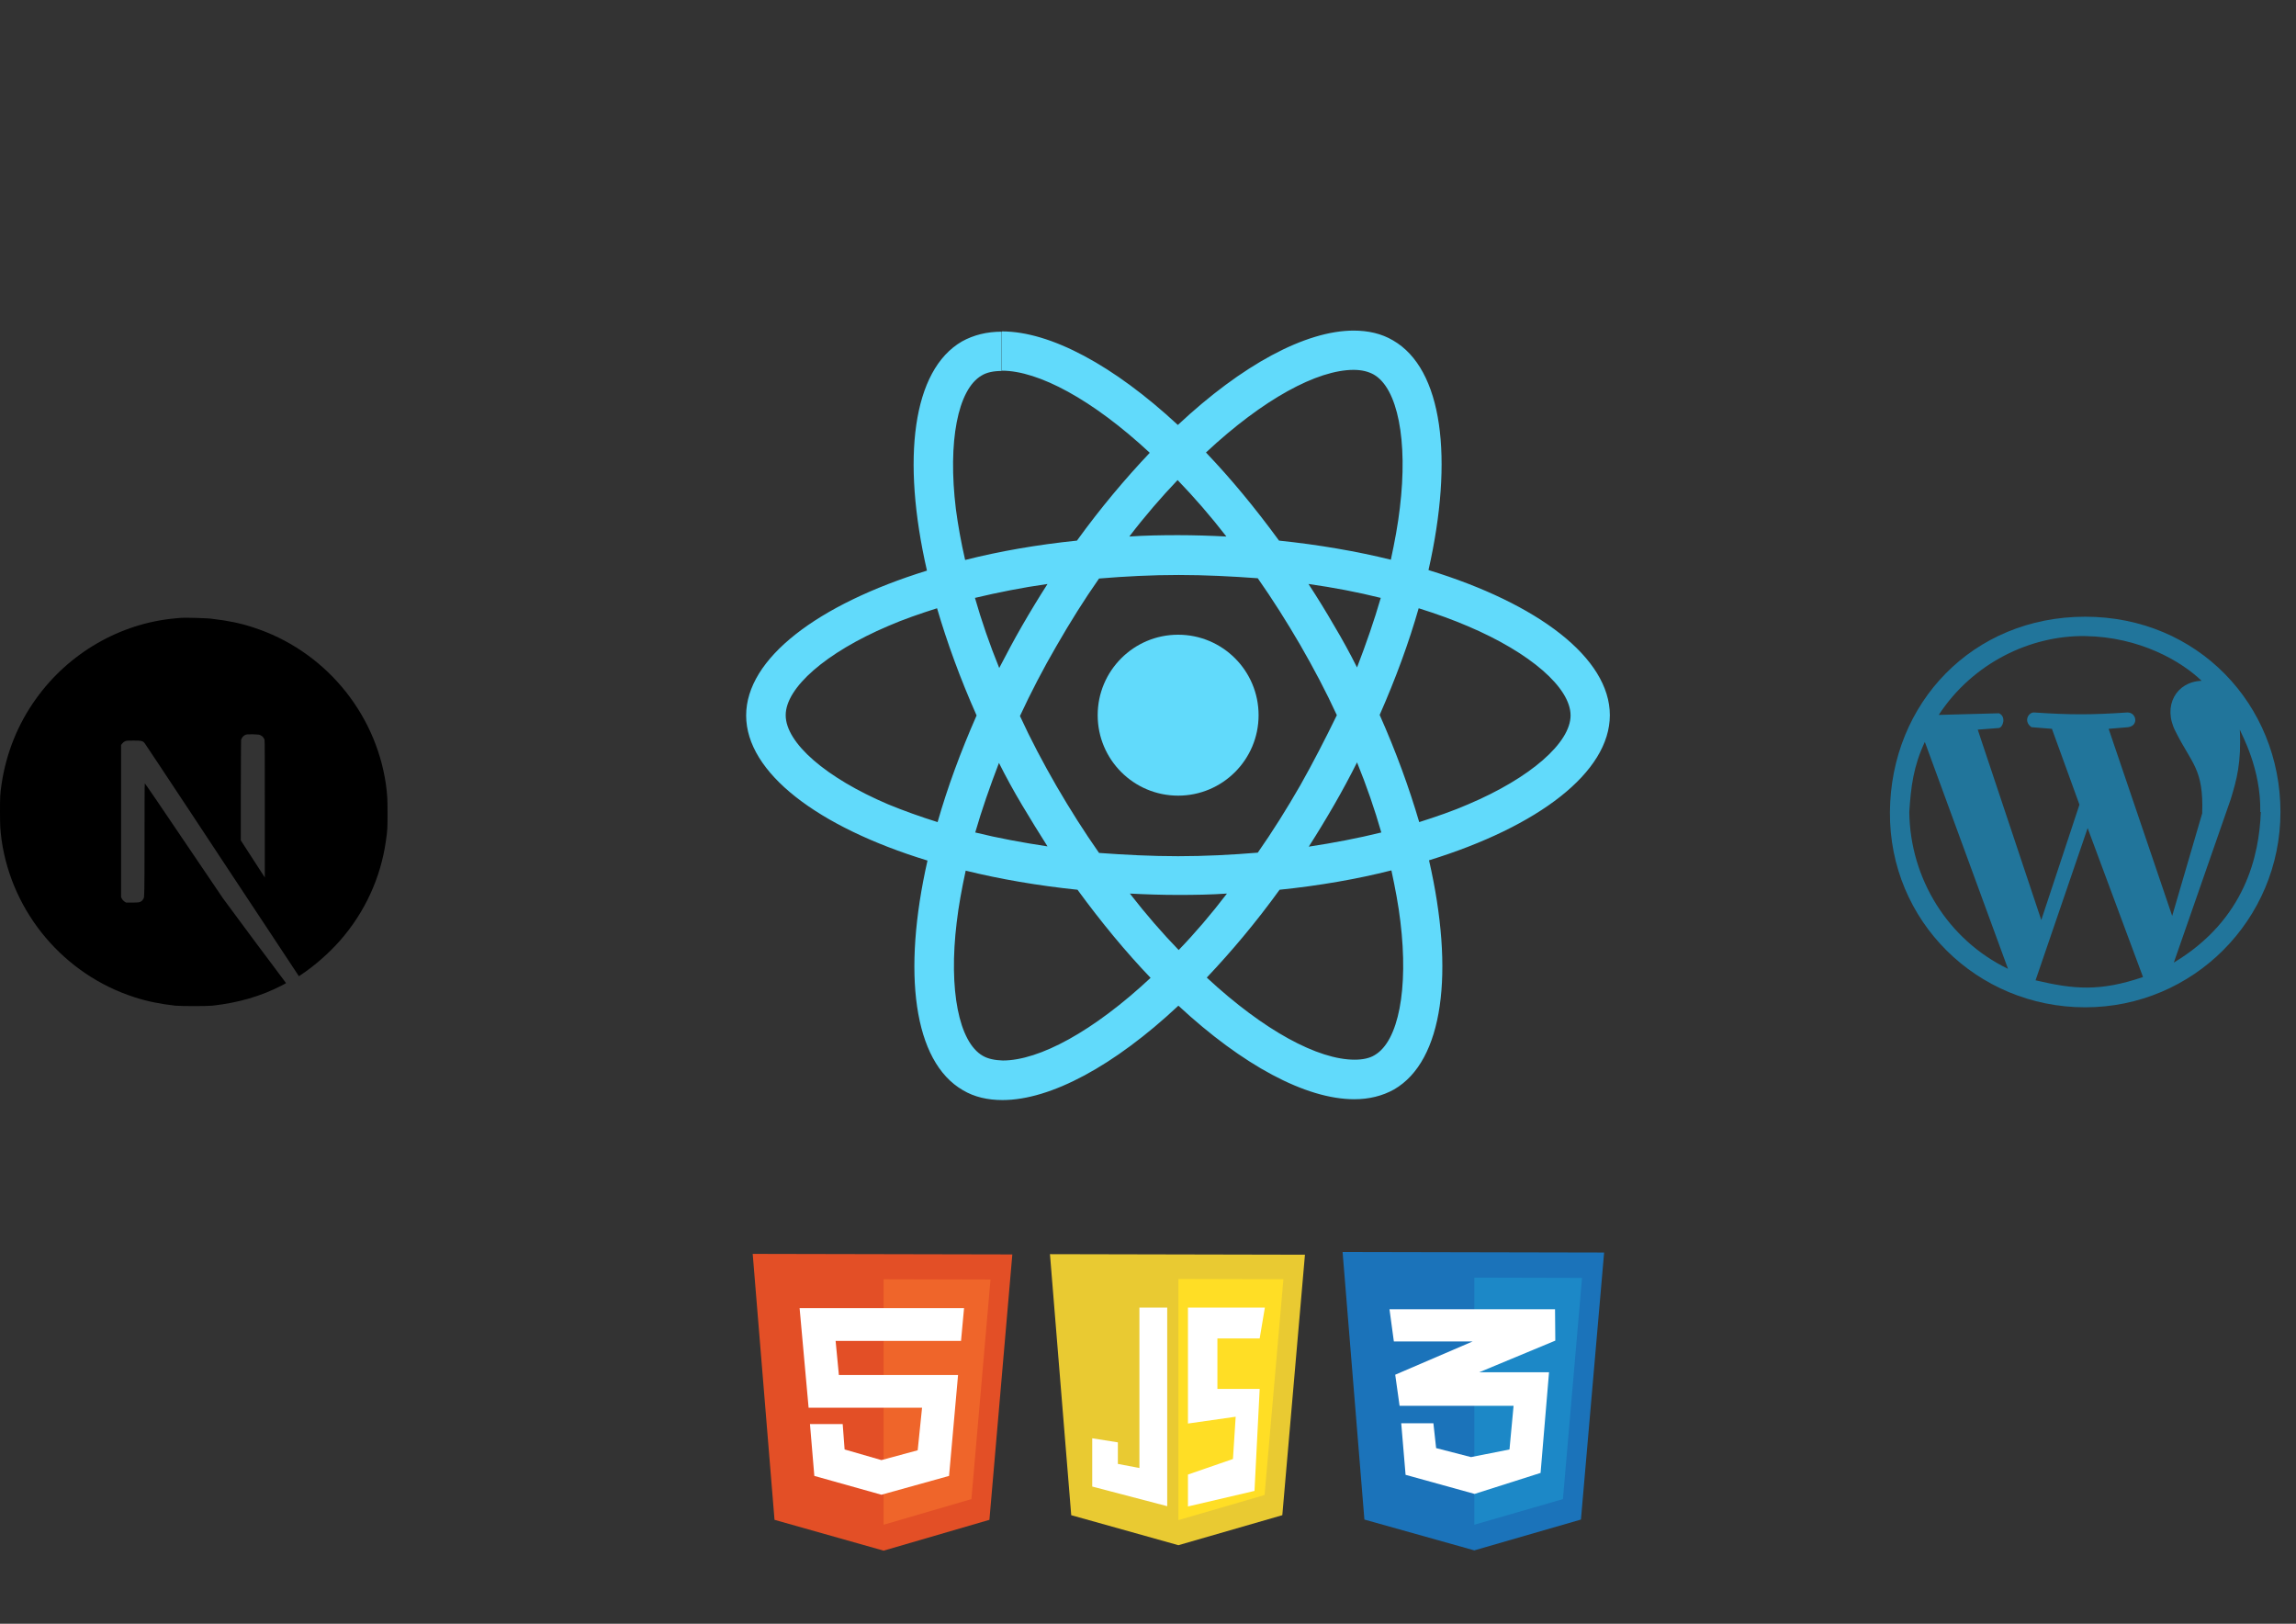 <?xml version="1.0" encoding="utf-8"?>
<!-- Generator: Adobe Illustrator 24.0.2, SVG Export Plug-In . SVG Version: 6.00 Build 0)  -->
<svg version="1.1" id="Layer_1" xmlns="http://www.w3.org/2000/svg" xmlns:xlink="http://www.w3.org/1999/xlink" x="0px" y="0px"
	 viewBox="0 0 841.9 595.3" style="enable-background:new 0 0 841.9 595.3;" xml:space="preserve">
<rect x="0" y="0" width="841.9" height="595.3" fill="#333333" stroke="none"/>
<style type="text/css">
	.st0{fill:#61DAFB;}
	.st1{fill:#21759B;}
	.st2{fill:#E34F26;}
	.st3{fill:#EF652A;}
	.st4{fill:#FFFFFF;}
	.st5{fill:#E9CA32;}
	.st6{fill:#FFDE25;}
	.st7{fill:#1B73BA;}
	.st8{fill:#1C88C7;}
</style>
<g>
	<path class="st0" d="M590.3,262.2c0-21-26.3-40.9-66.5-53.2c9.3-41,5.2-73.7-13-84.2c-4.2-2.5-9.1-3.6-14.5-3.6v14.4
		c3,0,5.4,0.6,7.4,1.7c8.8,5,12.6,24.2,9.6,48.9c-0.7,6.1-1.9,12.5-3.3,19c-12.6-3.1-26.5-5.5-41-7c-8.7-11.9-17.7-22.8-26.8-32.3
		c21-19.6,40.8-30.3,54.2-30.3v-14.4c-17.7,0-41,12.6-64.5,34.6c-23.5-21.8-46.7-34.3-64.5-34.3v14.4c13.4,0,33.2,10.6,54.2,30.1
		c-9,9.5-18.1,20.3-26.7,32.2c-14.6,1.5-28.4,3.9-41,7.1c-1.5-6.5-2.6-12.7-3.4-18.7c-3-24.7,0.7-43.8,9.4-48.9
		c1.9-1.2,4.5-1.7,7.4-1.7v-14.4c-5.4,0-10.3,1.2-14.6,3.6c-18.1,10.5-22.2,43-12.8,84c-40.1,12.4-66.3,32.2-66.3,53.1
		c0,21,26.3,40.9,66.5,53.2c-9.3,41-5.2,73.7,13,84.2c4.2,2.5,9.1,3.6,14.5,3.6c17.7,0,41-12.6,64.5-34.6
		c23.5,21.8,46.7,34.3,64.5,34.3c5.4,0,10.3-1.2,14.6-3.6c18.1-10.5,22.2-43,12.8-84C564.2,303,590.3,283.1,590.3,262.2L590.3,262.2
		z M506.3,219.2c-2.4,8.3-5.4,16.9-8.7,25.5c-2.6-5.2-5.4-10.3-8.5-15.5c-3-5.2-6.1-10.2-9.3-15.1
		C489,215.4,497.9,217.1,506.3,219.2L506.3,219.2z M476.8,287.9c-5,8.7-10.2,17-15.6,24.7c-9.6,0.8-19.4,1.3-29.2,1.3
		c-9.7,0-19.5-0.5-29-1.2c-5.4-7.7-10.6-15.9-15.6-24.5c-4.9-8.5-9.4-17-13.4-25.7c4-8.6,8.5-17.3,13.4-25.7
		c5-8.7,10.2-17,15.6-24.7c9.6-0.8,19.4-1.3,29.2-1.3c9.7,0,19.5,0.5,29,1.2c5.4,7.7,10.6,15.9,15.6,24.5c4.9,8.5,9.4,17,13.4,25.7
		C486,270.8,481.6,279.4,476.8,287.9L476.8,287.9z M497.6,279.5c3.5,8.6,6.5,17.3,8.9,25.7c-8.5,2.1-17.4,3.8-26.6,5.2
		c3.2-5,6.3-10.1,9.3-15.3C492.2,289.9,495,284.7,497.6,279.5L497.6,279.5z M432.2,348.3c-6-6.2-12-13.1-17.9-20.7
		c5.8,0.3,11.7,0.5,17.7,0.5c6.1,0,12.1-0.1,17.9-0.5C444.1,335.2,438.1,342.2,432.2,348.3z M384.1,310.3c-9.2-1.4-18-3-26.5-5.1
		c2.4-8.3,5.4-16.9,8.7-25.5c2.6,5.2,5.4,10.3,8.5,15.5C377.9,300.4,381,305.4,384.1,310.3z M431.8,176c6,6.2,12,13.1,17.9,20.7
		c-5.8-0.3-11.7-0.5-17.7-0.5c-6.1,0-12.1,0.1-17.9,0.5C419.9,189.1,425.9,182.2,431.8,176z M384.1,214.1c-3.2,5-6.3,10.1-9.3,15.3
		c-3,5.2-5.7,10.3-8.4,15.5c-3.5-8.6-6.5-17.3-8.9-25.7C365.9,217.2,374.9,215.4,384.1,214.1L384.1,214.1z M325.7,294.9
		c-22.8-9.7-37.6-22.5-37.6-32.7c0-10.1,14.8-23,37.6-32.7c5.5-2.4,11.6-4.5,17.9-6.5c3.7,12.6,8.5,25.8,14.5,39.3
		c-5.9,13.4-10.7,26.5-14.3,39.1C337.4,299.4,331.3,297.2,325.7,294.9L325.7,294.9z M360.4,387.1c-8.8-5-12.6-24.2-9.6-48.9
		c0.7-6.1,1.9-12.5,3.3-19c12.6,3.1,26.5,5.5,41,7c8.7,11.9,17.7,22.8,26.8,32.3c-21,19.6-40.8,30.3-54.2,30.3
		C364.8,388.7,362.3,388.2,360.4,387.1L360.4,387.1z M513.5,337.9c3,24.7-0.7,43.8-9.4,48.9c-1.9,1.2-4.5,1.7-7.4,1.7
		c-13.4,0-33.2-10.6-54.2-30.1c9-9.5,18.1-20.3,26.7-32.2c14.6-1.5,28.4-3.9,41-7.1C511.6,325.6,512.8,331.9,513.5,337.9z
		 M538.3,294.9c-5.5,2.4-11.6,4.5-17.9,6.5c-3.7-12.6-8.5-25.8-14.5-39.3c5.9-13.4,10.7-26.5,14.3-39.1c6.4,2,12.5,4.2,18.1,6.6
		c22.8,9.7,37.6,22.5,37.6,32.7C575.9,272.3,561.2,285.2,538.3,294.9L538.3,294.9z"/>
	<circle class="st0" cx="432" cy="262.2" r="29.5"/>
	<path class="st0" d="M496.2,121.3"/>
</g>
<path d="M66.5,226.5c-0.3,0-1.3,0.1-2.2,0.2c-20.2,1.8-39.1,12.7-51.1,29.5c-6.7,9.3-10.9,19.9-12.6,31.1c-0.6,3.9-0.6,5.1-0.6,10.4
	s0.1,6.5,0.6,10.4c3.9,26.7,22.9,49.2,48.7,57.5c4.6,1.5,9.5,2.5,15,3.1c2.2,0.2,11.5,0.2,13.6,0c9.6-1.1,17.7-3.4,25.6-7.5
	c1.2-0.6,1.5-0.8,1.3-0.9c-0.1-0.1-5.3-7.1-11.6-15.5l-11.4-15.4l-14.3-21.1c-7.8-11.6-14.3-21.1-14.4-21.1c-0.1,0-0.1,9.4-0.1,20.8
	c0,20-0.1,20.8-0.3,21.3c-0.4,0.7-0.6,1-1.2,1.3c-0.4,0.2-0.8,0.3-2.9,0.3h-2.4l-0.6-0.4c-0.4-0.3-0.7-0.6-0.9-1l-0.3-0.6l0-27.9
	l0-27.9l0.4-0.5c0.2-0.3,0.7-0.7,1-0.8c0.6-0.3,0.8-0.3,3.2-0.3c2.8,0,3.3,0.1,4,0.9c0.2,0.2,7.9,11.9,17.2,25.9
	c9.2,14,21.9,33.1,28.1,42.5l11.3,17.1l0.6-0.4c5-3.3,10.4-8,14.6-12.8c9-10.3,14.8-22.9,16.7-36.4c0.6-3.9,0.6-5.1,0.6-10.4
	s-0.1-6.5-0.6-10.4c-3.9-26.7-22.9-49.2-48.7-57.5c-4.5-1.5-9.4-2.5-14.8-3.1C76.8,226.6,67.6,226.4,66.5,226.5L66.5,226.5z
	 M95.6,269.6c0.7,0.3,1.2,1,1.4,1.6c0.1,0.4,0.1,8.1,0.1,25.5l0,25l-4.4-6.8l-4.4-6.8V290c0-11.8,0.1-18.4,0.1-18.7
	c0.2-0.8,0.7-1.4,1.4-1.8c0.6-0.3,0.8-0.3,3-0.3C94.8,269.3,95.2,269.3,95.6,269.6L95.6,269.6z"/>
<path class="st1" d="M764.6,369.3c-39.7,0-71.9-31.6-71.6-71.6s30.4-71.6,71.6-71.6c41.2,0,71.6,32.2,71.6,71.6
	S804.3,369.3,764.6,369.3z M785.8,358.2l-20.3-54.6l-19.1,55.8C760.4,362.7,770,363.6,785.8,358.2L785.8,358.2z M736.3,355.2
	L705.8,272c-4.2,9-5.1,16.4-5.7,25.7C700.4,322.1,714.2,344.5,736.3,355.2z M828.8,297.6c0.3-15.8-6.9-28.4-7.5-30.1
	c0.6,12.2-1.2,18.5-3.3,25.4l-20.9,60c26.3-15.8,31.3-39.4,31.9-55.2H828.8L828.8,297.6z M762.5,295l-10.1-27.8l-7.5-0.6
	c-3-2.1-1.2-5.4,0.9-5.4c13.4,0.9,20.9,0.9,34.3,0c3.3,0,4.2,4.8,0.3,5.4l-7.2,0.6l23.3,68.6l11-37.6c0.6-16.4-3.9-18.2-9.8-30.1
	c-4.8-9.3,0.3-18.2,9.6-18.5c-7.5-7.2-22.7-16.1-42.7-16.4c-20-0.3-41.2,9.8-53.7,28.9l22.1-0.6c2.7,1.2,1.5,5.1,0,5.4l-7.8,0.6
	l23.3,69.8L762.5,295L762.5,295z"/>
<path class="st2" d="M284,557.2l-8-97.5l95.2,0.2l-8.4,97.3L324,568.5L284,557.2z"/>
<path class="st3" d="M324,559v-90l39.2,0.1l-7,80.5L324,559z"/>
<path class="st4" d="M352.4,491.5l1.1-11.9h-60.3l3.3,36.5h41.6l-1.6,15.6l-13.3,3.6l-13.5-3.9l-0.7-9.3h-12l1.6,19l24.6,6.9
	l24.8-6.9l3.3-37h-43.7l-1.2-12.5H352.4z"/>
<path class="st5" d="M392.8,555.5l-7.8-95.7l93.5,0.2l-8.3,95.5l-38.1,11L392.8,555.5z"/>
<path class="st6" d="M432.1,557.3v-88.4l38.5,0.1l-6.9,79.1L432.1,557.3z"/>
<g>
	<path class="st4" d="M428,479.4h-10.2v58.8l-7.9-1.5v-7.9l-9.4-1.5V545l27.5,7.2V479.4z M435.6,479.4h28.2l-1.9,11.3h-15.5v18.5
		h15.5l-1.9,37.4l-24.4,5.7v-11.7l16.5-5.7l1-15.5l-17.5,2.5V479.4z"/>
</g>
<path class="st7" d="M500.3,557.1l-8-98.1l95.9,0.2l-8.5,97.9l-39.1,11.3L500.3,557.1z"/>
<path class="st8" d="M540.6,559v-90.6l39.5,0.1l-7,81.1L540.6,559z"/>
<path class="st4" d="M570.2,480h-60.7l1.6,11.8H540L511.6,504l1.6,11.4H555l-1.5,16l-14.1,2.8l-12.8-3.3l-1-9.1h-11.8l1.6,18.9
	l25.3,7l24.2-7.7l3.1-36.9h-25.6l27.9-11.6L570.2,480z"/>
</svg>

